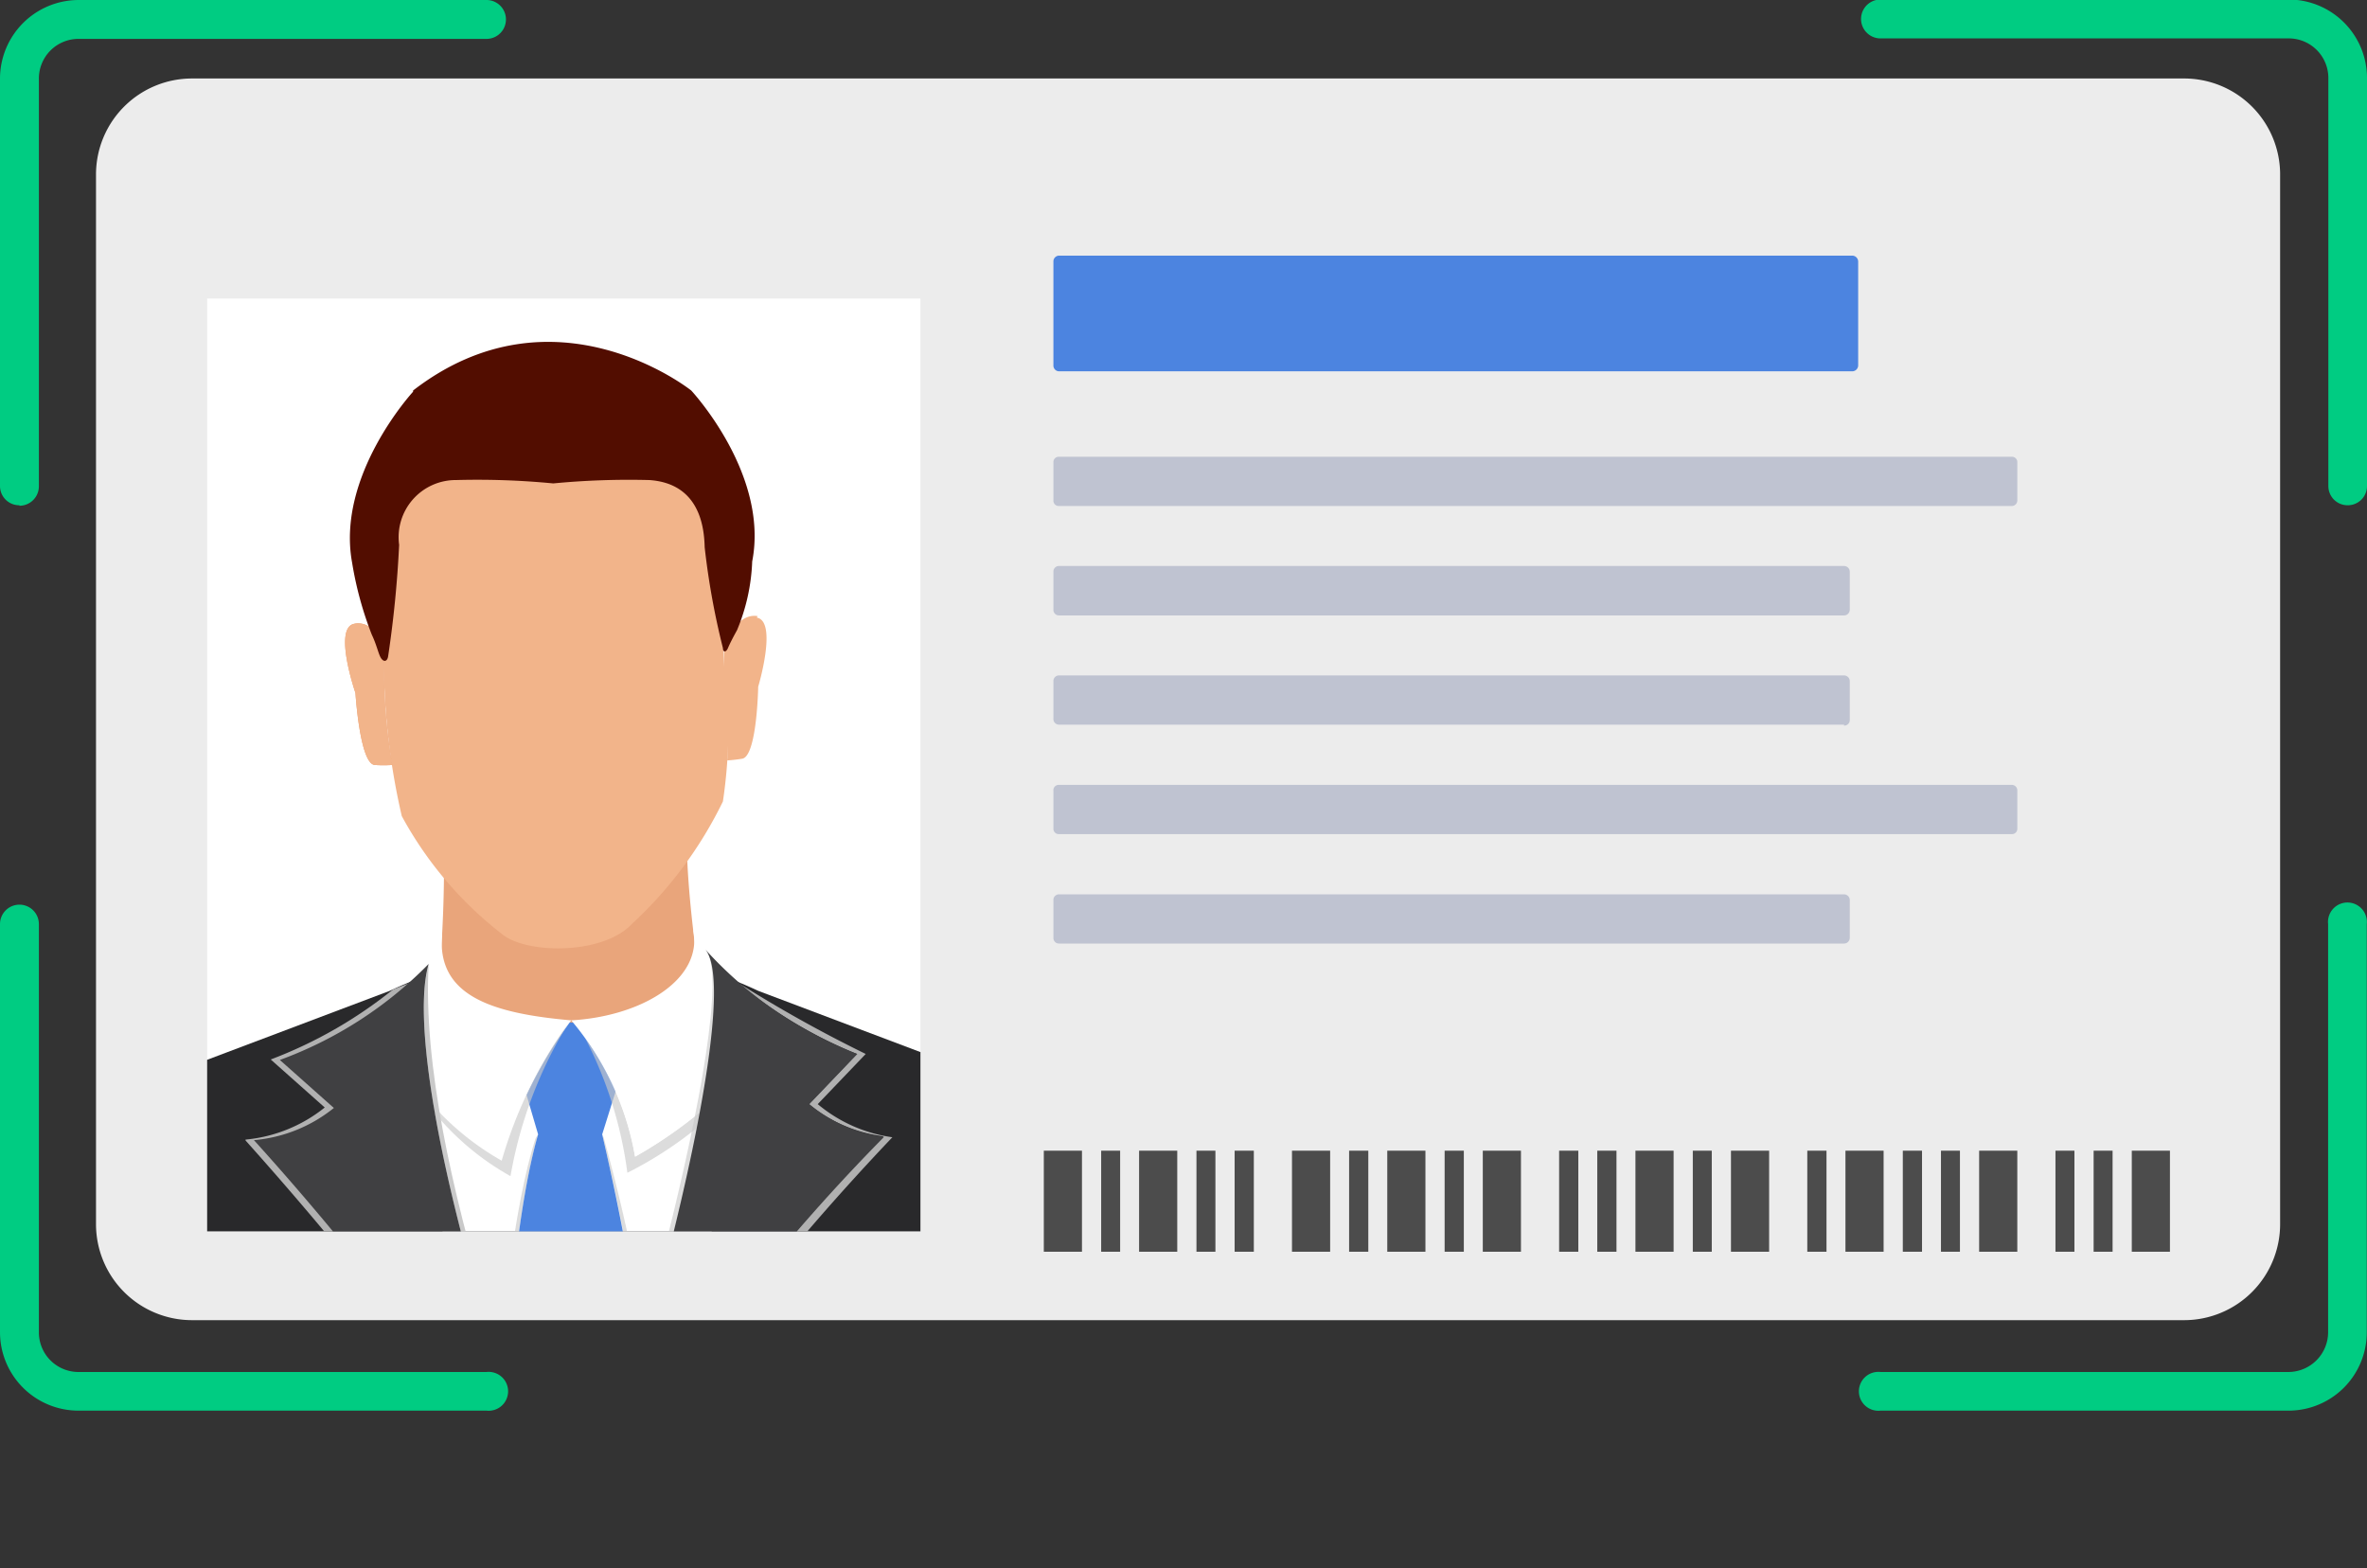 <?xml version="1.0"?>
<svg xmlns="http://www.w3.org/2000/svg" xmlns:xlink="http://www.w3.org/1999/xlink" viewBox="0 0 98.62 65.34">
  <rect x="0" y="0" width="98.62" height="65.34" fill="#333333" stroke="none"/>
  <defs>
    <style>.cls-1{fill:none;}.cls-2{isolation:isolate;}.cls-3{fill:#ececec;}.cls-4{fill:#4c4c4c;}.cls-5{fill:#bfc3d1;}.cls-6{fill:#4c84e0;}.cls-7{clip-path:url(#clip-path);}.cls-8{fill:#fff;}.cls-9{fill:#29292b;}.cls-10{fill:#e9a57b;}.cls-11{opacity:0.65;}.cls-11,.cls-18,.cls-21,.cls-26,.cls-33{mix-blend-mode:multiply;}.cls-12{clip-path:url(#clip-path-2);}.cls-13{fill:#c9c9c9;}.cls-14{clip-path:url(#clip-path-3);}.cls-15{fill:#f2b48a;}.cls-16{fill:#ea9d6f;}.cls-17{fill:#520d00;}.cls-19{clip-path:url(#clip-path-4);}.cls-20{fill:#404040;}.cls-21{opacity:0.22;}.cls-22{clip-path:url(#clip-path-5);}.cls-23{clip-path:url(#clip-path-6);}.cls-24{clip-path:url(#clip-path-7);}.cls-25{clip-path:url(#clip-path-8);}.cls-26{opacity:0.85;}.cls-27{clip-path:url(#clip-path-9);}.cls-28{clip-path:url(#clip-path-10);}.cls-29{fill:#404042;}.cls-30{clip-path:url(#clip-path-11);}.cls-31{clip-path:url(#clip-path-12);}.cls-32{clip-path:url(#clip-path-13);}.cls-33{opacity:0.5;}.cls-34{clip-path:url(#clip-path-14);}.cls-35{fill:#00cc82;}</style>
    <clipPath id="clip-path">
      <rect class="cls-1" x="8.63" y="12.44" width="29.72" height="38.86"/>
    </clipPath>
    <clipPath id="clip-path-2">
      <rect class="cls-1" x="16.79" y="42.66" width="6.89" height="6.37"/>
    </clipPath>
    <clipPath id="clip-path-3">
      <rect class="cls-1" x="24.39" y="43.27" width="7.37" height="5.59"/>
    </clipPath>
    <clipPath id="clip-path-4">
      <rect class="cls-1" x="38.36" y="60.81" width="0.25" height="4.53"/>
    </clipPath>
    <clipPath id="clip-path-5">
      <rect class="cls-1" x="38.36" y="46.79" width="9.15" height="18.55"/>
    </clipPath>
    <clipPath id="clip-path-6">
      <rect class="cls-1" x="0.3" y="46.77" width="9.66" height="18.57"/>
    </clipPath>
    <clipPath id="clip-path-7">
      <rect class="cls-1" x="25.09" y="47.26" width="2.24" height="11.14"/>
    </clipPath>
    <clipPath id="clip-path-8">
      <rect class="cls-1" x="20.5" y="47.26" width="1.91" height="12.4"/>
    </clipPath>
    <clipPath id="clip-path-9">
      <rect class="cls-1" x="23.68" y="40.91" width="13.5" height="24.08"/>
    </clipPath>
    <clipPath id="clip-path-10">
      <rect class="cls-1" x="23.83" y="39.59" width="5.96" height="25.1"/>
    </clipPath>
    <clipPath id="clip-path-11">
      <rect class="cls-1" x="10.23" y="40.82" width="13.45" height="24.16"/>
    </clipPath>
    <clipPath id="clip-path-12">
      <rect class="cls-1" x="17.66" y="40.17" width="6.02" height="24.82"/>
    </clipPath>
    <clipPath id="clip-path-13">
      <rect class="cls-1" x="9.59" y="61.18" width="0.37" height="4.16"/>
    </clipPath>
    <clipPath id="clip-path-14">
      <rect class="cls-1" x="29.43" y="39.59" width="0.1" height="0.16"/>
    </clipPath>
  </defs>
  <title>Asset 1</title>
  <g class="cls-2">
    <g id="Layer_2" data-name="Layer 2">
      <g id="Layer_1-2" data-name="Layer 1">
        <path class="cls-3" d="M91,3.27H8a4,4,0,0,0-4,4V51a4,4,0,0,0,4,4H91a4,4,0,0,0,4-4V7.22a4,4,0,0,0-4-3.95"/>
        <rect class="cls-4" x="43.49" y="47.94" width="1.59" height="4.21"/>
        <rect class="cls-4" x="45.88" y="47.94" width="0.79" height="4.21"/>
        <rect class="cls-4" x="47.46" y="47.94" width="1.59" height="4.21"/>
        <rect class="cls-4" x="49.85" y="47.94" width="0.79" height="4.21"/>
        <rect class="cls-4" x="51.44" y="47.94" width="0.8" height="4.21"/>
        <rect class="cls-4" x="53.83" y="47.94" width="1.59" height="4.21"/>
        <rect class="cls-4" x="56.21" y="47.94" width="0.8" height="4.21"/>
        <rect class="cls-4" x="57.8" y="47.94" width="1.59" height="4.21"/>
        <rect class="cls-4" x="60.19" y="47.94" width="0.8" height="4.21"/>
        <rect class="cls-4" x="61.78" y="47.94" width="1.59" height="4.21"/>
        <rect class="cls-4" x="64.96" y="47.94" width="0.8" height="4.21"/>
        <rect class="cls-4" x="66.55" y="47.94" width="0.8" height="4.21"/>
        <rect class="cls-4" x="68.14" y="47.94" width="1.59" height="4.21"/>
        <rect class="cls-4" x="70.53" y="47.94" width="0.79" height="4.21"/>
        <rect class="cls-4" x="72.12" y="47.94" width="1.59" height="4.21"/>
        <rect class="cls-4" x="75.3" y="47.94" width="0.8" height="4.21"/>
        <rect class="cls-4" x="76.89" y="47.94" width="1.59" height="4.21"/>
        <rect class="cls-4" x="79.28" y="47.94" width="0.8" height="4.21"/>
        <rect class="cls-4" x="80.87" y="47.94" width="0.79" height="4.21"/>
        <rect class="cls-4" x="82.46" y="47.94" width="1.59" height="4.21"/>
        <rect class="cls-4" x="85.64" y="47.94" width="0.79" height="4.21"/>
        <rect class="cls-4" x="87.23" y="47.94" width="0.79" height="4.21"/>
        <rect class="cls-4" x="88.82" y="47.94" width="1.59" height="4.21"/>
        <path class="cls-5" d="M83.84,21.08H44.09a.22.22,0,0,1-.2-.24V19.26a.22.22,0,0,1,.2-.23H83.84a.22.22,0,0,1,.21.23v1.58a.23.23,0,0,1-.21.24"/>
        <path class="cls-5" d="M76.83,25.64H44.12a.23.23,0,0,1-.23-.24V23.82a.23.23,0,0,1,.23-.24H76.83a.24.24,0,0,1,.24.24V25.4a.24.24,0,0,1-.24.24"/>
        <path class="cls-5" d="M76.83,30.19H44.12a.23.23,0,0,1-.23-.23V28.38a.23.23,0,0,1,.23-.24H76.83a.24.24,0,0,1,.24.24V30a.23.23,0,0,1-.24.23"/>
        <path class="cls-5" d="M83.84,34.75H44.09a.22.22,0,0,1-.2-.23V32.94a.22.22,0,0,1,.2-.24H83.84a.23.23,0,0,1,.21.24v1.58a.22.22,0,0,1-.21.23"/>
        <path class="cls-5" d="M76.83,39.31H44.12a.23.23,0,0,1-.23-.24V37.5a.23.23,0,0,1,.23-.24H76.83a.24.24,0,0,1,.24.24v1.57a.24.24,0,0,1-.24.24"/>
        <path class="cls-6" d="M77.18,15.47H44.12a.24.24,0,0,1-.23-.25V10.9a.24.24,0,0,1,.23-.25H77.18a.25.25,0,0,1,.24.25v4.32a.25.25,0,0,1-.24.25"/>
        <g class="cls-7">
          <rect class="cls-8" x="8.63" y="12.44" width="29.72" height="38.86"/>
          <path class="cls-9" d="M47.53,65.34,45.67,46.92a.6.6,0,0,0-.36-.46L31.59,41.28a18.06,18.06,0,0,0-15.35,0L2.52,46.46a.62.62,0,0,0-.36.46L.3,65.34Z"/>
          <path class="cls-10" d="M18.48,34.47a54.93,54.93,0,0,1-1.05,12.29H30.16S28.34,37.68,28.65,34Z"/>
          <polygon class="cls-8" points="16.36 43.51 31.94 43.51 27.84 57.46 20.08 57.46 16.36 43.51"/>
          <path class="cls-6" d="M20.92,42.15a9.49,9.49,0,0,0,5.77,0l-1.6,5.11H22.42Z"/>
          <path class="cls-8" d="M16.36,43.51l2.06-4.6c-.24,2.58,2.08,3.31,5.38,3.6a18.44,18.44,0,0,0-2.89,5.85,11,11,0,0,1-4.55-4.85"/>
          <g class="cls-11">
            <g class="cls-12">
              <path class="cls-13" d="M20.91,48.36a11.28,11.28,0,0,1-4.12-4A11.12,11.12,0,0,0,21.27,49a18,18,0,0,1,2.41-6.37,18.72,18.72,0,0,0-2.77,5.7"/>
            </g>
          </g>
          <g class="cls-11">
            <g class="cls-14">
              <path class="cls-13" d="M26.46,48.19a11.58,11.58,0,0,0-2.07-4.92,17,17,0,0,1,1.75,5.59,16.15,16.15,0,0,0,5.62-4.68l-.17-.27a18.2,18.2,0,0,1-5.13,4.28"/>
            </g>
          </g>
          <path class="cls-8" d="M31.94,43.51l-3.06-4.79c.43,2.07-2.12,3.62-5.08,3.79a12,12,0,0,1,2.66,5.68,19.18,19.18,0,0,0,5.48-4.68"/>
          <path class="cls-15" d="M30.21,27.84a21.13,21.13,0,0,1-.09,5.55,17.13,17.13,0,0,1-3.8,5.11c-1.2,1.28-4.39,1.26-5.41.41A15.67,15.67,0,0,1,16.74,34,28.86,28.86,0,0,1,16,28.11c-.19-8.74,2-11.61,6.84-11.7s7,2.86,7.34,11.43"/>
          <path class="cls-16" d="M16,28.11c0-.46,0-.91,0-1.34-.24-.38-.68-.91-1.25-.78-.87.19.06,2.88.06,2.88s.18,2.94.8,3a5.12,5.12,0,0,0,.73,0A23.18,23.18,0,0,1,16,28.11"/>
          <path class="cls-15" d="M16,28.11c0-.46,0-.91,0-1.34-.24-.38-.68-.91-1.25-.78-.87.19.06,2.88.06,2.88s.18,2.94.8,3a5.12,5.12,0,0,0,.73,0A23.18,23.18,0,0,1,16,28.11"/>
          <path class="cls-15" d="M31.57,25.67c-.88-.16-1.4,1.2-1.4,1.2,0,.32,0,.64,0,1,.05,1.34.19,2.53.13,3.81a5.87,5.87,0,0,0,.62-.07c.62-.09.67-3,.67-3s.82-2.73-.06-2.88"/>
          <path class="cls-17" d="M17.21,16.32S14,19.8,14.67,23.44a14.66,14.66,0,0,0,.82,3c.22.46.28.84.4,1s.25.1.28-.09a46.18,46.18,0,0,0,.46-4.65A2.38,2.38,0,0,1,19,20a32.88,32.88,0,0,1,4.05.14A33,33,0,0,1,27.05,20c2.12.14,2.29,2,2.31,2.8A31.45,31.45,0,0,0,30.12,27c0,.18.13.19.21,0s.23-.48.38-.75a8.17,8.17,0,0,0,.63-2.86c.71-3.64-2.54-7.12-2.54-7.12s-5.69-4.56-11.59,0"/>
          <g class="cls-18">
            <g class="cls-19">
              <polygon class="cls-20" points="38.6 65.34 38.36 60.82 38.38 65.34 38.6 65.34"/>
            </g>
          </g>
          <path class="cls-9" d="M47.41,65.34l-1.85-18.4c0-.19-.11-.2-.19,0l-7,13.91.25,4.52Z"/>
          <g class="cls-21">
            <g class="cls-22">
              <path class="cls-9" d="M47.51,65.34l-1.88-18.4c0-.18-.1-.2-.18,0L38.36,60.82l.26,4.52Z"/>
            </g>
          </g>
          <g class="cls-21">
            <g class="cls-23">
              <path class="cls-9" d="M9.67,65.34,10,61.15,2.35,46.89c-.06-.12-.13-.15-.16-.08a.23.23,0,0,0,0,.11L.3,65.34Z"/>
            </g>
          </g>
          <g class="cls-11">
            <g class="cls-24">
              <path class="cls-13" d="M27.32,58.3a74.06,74.06,0,0,0-2.17-10.91l-.06-.13a105,105,0,0,1,2,11.14,1.09,1.09,0,0,1,.25-.1"/>
            </g>
          </g>
          <g class="cls-11">
            <g class="cls-25">
              <path class="cls-13" d="M20.8,59.66c.38-4.74.79-9.52,1.62-12.4l-.11.17c-.9,2.85-1.38,7.49-1.81,12.15l.3.08"/>
            </g>
          </g>
          <path class="cls-6" d="M25.58,61.37A14.12,14.12,0,0,1,27.15,59a108.21,108.21,0,0,0-2.06-11.74H22.42c-.87,3-1.28,8.12-1.68,13.09A43.82,43.82,0,0,1,23.68,65c.57-1.12,1.72-3.34,1.9-3.62"/>
          <g class="cls-26">
            <g class="cls-27">
              <path class="cls-13" d="M34.07,46l2-2.09a56.12,56.12,0,0,1-5.37-3v0a19.13,19.13,0,0,0,5,3l-2,2.09a6.12,6.12,0,0,0,3.11,1.34A80,80,0,0,0,23.68,65a104.59,104.59,0,0,1,13.5-17.62A6.16,6.16,0,0,1,34.07,46"/>
            </g>
          </g>
          <g class="cls-11">
            <g class="cls-28">
              <path class="cls-13" d="M24.29,63.79c2.22-5.15,6.81-22.15,5.14-24.2,1.49,2.2-4,21.56-5.6,25.1.15-.3.3-.6.46-.9"/>
            </g>
          </g>
          <path class="cls-29" d="M23.68,65A80,80,0,0,1,36.83,47.37,6.12,6.12,0,0,1,33.72,46l2-2.09a16.65,16.65,0,0,1-6.33-4.35c1.85,2.27-4,22.8-5.75,25.4"/>
          <g class="cls-26">
            <g class="cls-30">
              <path class="cls-13" d="M23.68,65c-4.13-10.56-6.77-20.38-6.3-24.16-.32.11-.64.24-1,.38a18.61,18.61,0,0,1-5.1,2.92l2.25,2a6.17,6.17,0,0,1-3.33,1.34A147.45,147.45,0,0,1,23.68,65"/>
            </g>
          </g>
          <g class="cls-18">
            <g class="cls-31">
              <path class="cls-13" d="M23.68,65c-.87-3.47-6.29-16.48-5.82-24.82-.93,3.18,1.42,13.58,5.82,24.82"/>
            </g>
          </g>
          <path class="cls-29" d="M23.68,65A118.61,118.61,0,0,0,10.58,47.5a6.13,6.13,0,0,0,3.33-1.34l-2.25-2a16.74,16.74,0,0,0,6.2-4c-.93,3.18,1.42,13.58,5.82,24.82"/>
          <g class="cls-18">
            <g class="cls-32">
              <polygon class="cls-20" points="9.85 65.34 9.96 61.18 9.59 65.34 9.85 65.34"/>
            </g>
          </g>
          <g class="cls-33">
            <g class="cls-34">
              <path class="cls-13" d="M29.53,39.74l-.1-.15a.56.56,0,0,1,.1.15"/>
            </g>
          </g>
        </g>
        <path class="cls-35" d="M97.82,21.05a.8.8,0,0,1-.81-.8v-17a1.65,1.65,0,0,0-1.66-1.65h-17a.81.81,0,0,1,0-1.62h17a3.27,3.27,0,0,1,3.27,3.27v17a.8.8,0,0,1-.8.8"/>
        <path class="cls-35" d="M95.35,58.77h-17a.81.81,0,1,1,0-1.61h17A1.66,1.66,0,0,0,97,55.5v-17a.81.81,0,1,1,1.61,0v17a3.26,3.26,0,0,1-3.27,3.27"/>
        <path class="cls-35" d="M20.25,58.77h-17A3.27,3.27,0,0,1,0,55.5v-17a.81.81,0,0,1,1.62,0v17a1.65,1.65,0,0,0,1.65,1.66h17a.81.81,0,1,1,0,1.61"/>
        <path class="cls-35" d="M.81,21.05a.8.8,0,0,1-.81-.8v-17A3.28,3.28,0,0,1,3.27,0h17a.81.81,0,0,1,0,1.62h-17A1.65,1.65,0,0,0,1.62,3.27v17a.81.81,0,0,1-.81.8"/>
      </g>
    </g>
  </g>
</svg>
